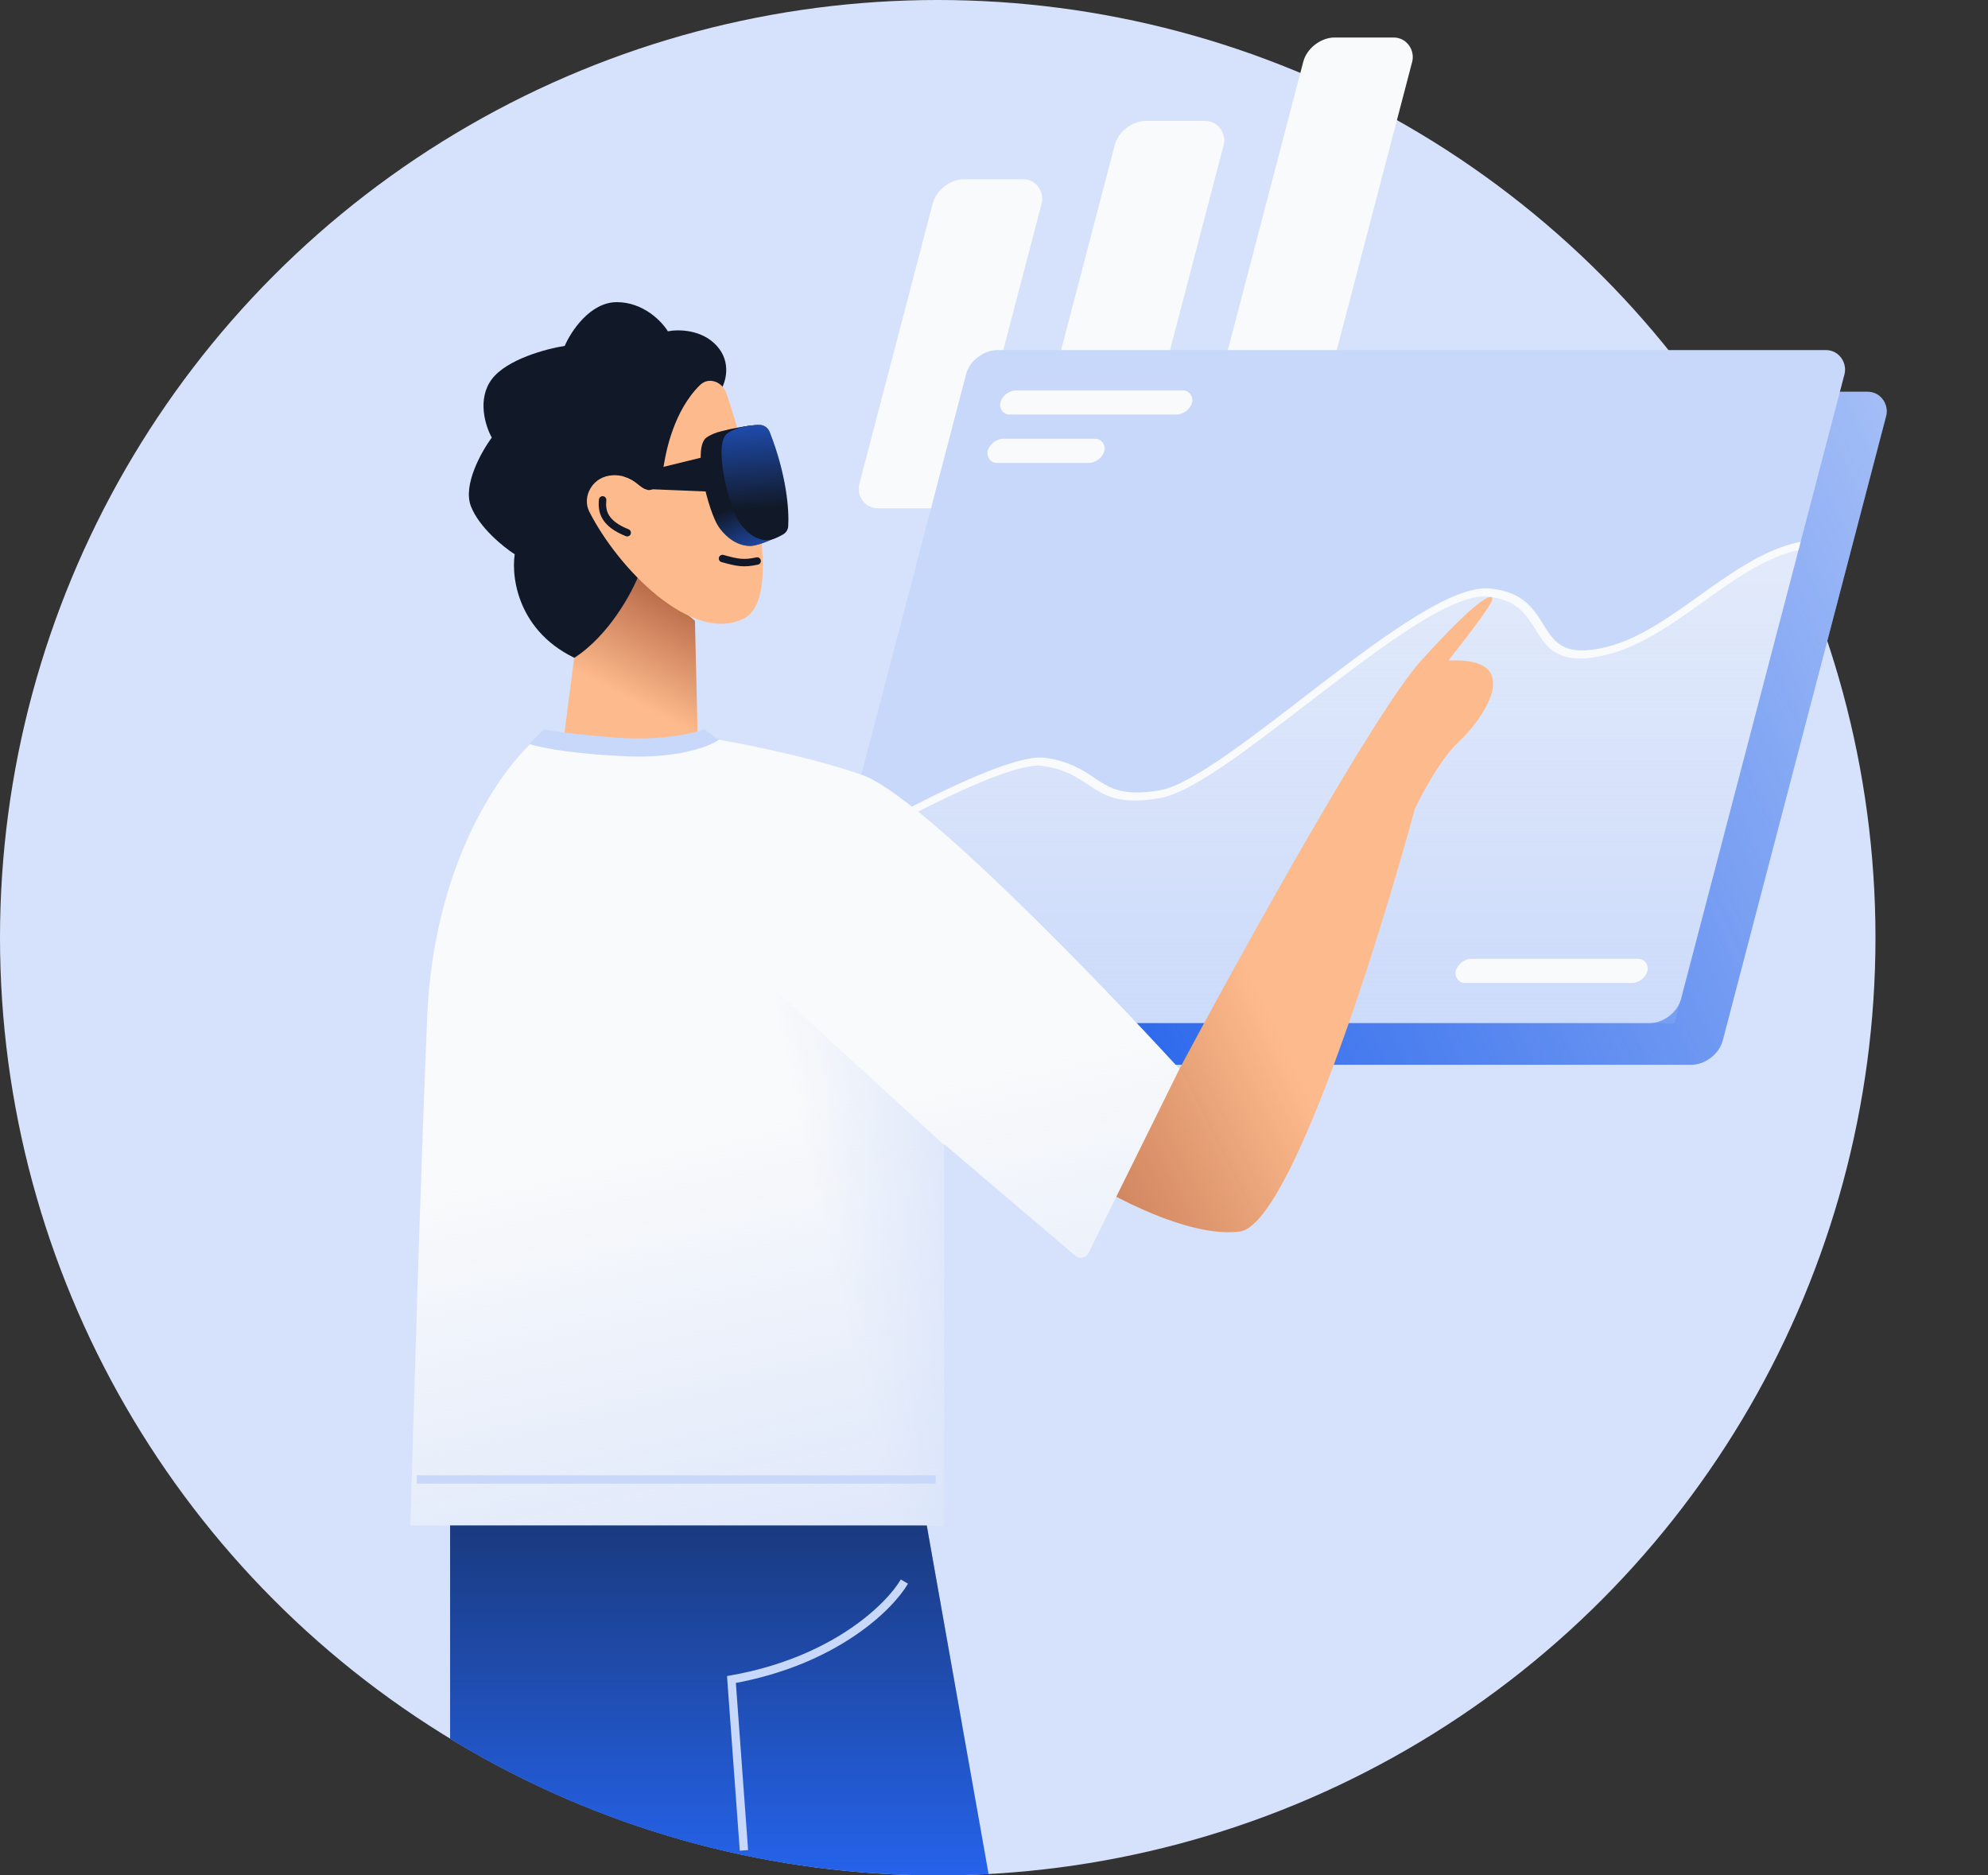 <svg class="w-auto max-w-[16rem] h-40 text-gray-800 dark:text-white" aria-hidden="true" width="477" height="450" viewBox="0 0 477 450" fill="none" xmlns="http://www.w3.org/2000/svg">
<rect x="0" y="0" width="477" height="450" fill="#333333" stroke="none"/>
<circle cx="225" cy="225" r="225" transform="rotate(-180 225 225)" fill="#d6e2fb"/>
<rect width="26.134" height="81.666" rx="6" transform="matrix(1 0 -0.253 0.967 225.321 43)" fill="#F9FAFB"/>
<rect width="26.134" height="96.138" rx="6" transform="matrix(1 0 -0.253 0.967 268.989 29)" fill="#F9FAFB"/>
<rect width="26.134" height="116.813" rx="6" transform="matrix(1 0 -0.253 0.967 314.229 9)" fill="#F9FAFB"/>
<rect width="210.762" height="167" rx="6" transform="matrix(1 0 -0.253 0.967 243.321 94)" fill="#c8d8fa"/>
<rect width="210.762" height="167" rx="6" transform="matrix(1 0 -0.253 0.967 243.321 94)" fill="url(#paint0_linear_275_945)"/>
<rect width="210.762" height="167" rx="6" transform="matrix(1 0 -0.253 0.967 233.321 84)" fill="#c8d8fa"/>
<path fill-rule="evenodd" clip-rule="evenodd" d="M431.772 130.994L401.762 245.548H191L201.986 203.613C221.636 192.54 243.253 181.771 250.438 182.801C256.075 183.609 259.047 185.6 261.781 187.431C265.592 189.984 268.944 192.229 278.41 190.54C285.744 189.231 299.083 178.97 313.044 168.231C330.04 155.158 347.957 141.375 357.081 142.172C364.622 142.83 367.082 146.774 369.365 150.435C372.115 154.843 374.608 158.841 385.407 156.199C393.419 154.238 400.826 148.941 408.217 143.656C415.869 138.183 423.504 132.723 431.772 130.994Z" fill="url(#paint1_linear_275_945)"/>
<path fill-rule="evenodd" clip-rule="evenodd" d="M201.678 204.786L202.292 202.443C206.983 199.807 211.776 197.195 216.451 194.761C223.837 190.916 230.954 187.503 236.918 185.145C239.9 183.966 242.618 183.042 244.95 182.461C247.264 181.884 249.288 181.623 250.83 181.844C256.669 182.681 259.786 184.772 262.529 186.611C263.059 186.967 263.575 187.313 264.095 187.639C265.692 188.643 267.322 189.465 269.509 189.876C271.697 190.288 274.503 190.298 278.469 189.59C280.302 189.263 282.645 188.294 285.437 186.762C288.213 185.24 291.353 183.208 294.752 180.83C300.221 177.005 306.285 172.34 312.505 167.556L312.507 167.554C314.027 166.385 315.556 165.209 317.088 164.036C324.863 158.084 332.707 152.222 339.661 147.939C343.14 145.797 346.432 144.027 349.407 142.837C352.374 141.65 355.108 141.007 357.422 141.209C365.372 141.903 368.004 146.132 370.289 149.804C370.522 150.179 370.752 150.547 370.983 150.906C372.238 152.854 373.511 154.468 375.583 155.353C377.635 156.229 380.598 156.438 385.391 155.265C390.131 154.105 394.694 151.717 399.255 148.792C402.103 146.966 404.875 144.983 407.679 142.977C409.411 141.738 411.156 140.49 412.938 139.265C418.997 135.1 425.283 131.357 432.032 130.002L431.512 131.989C425.452 133.311 419.691 136.722 413.865 140.727C412.182 141.884 410.476 143.104 408.756 144.333L408.755 144.334C405.895 146.379 402.997 148.451 400.105 150.305C395.427 153.305 390.566 155.874 385.423 157.133C380.332 158.379 376.89 158.225 374.374 157.151C371.879 156.086 370.422 154.163 369.145 152.181C368.908 151.813 368.675 151.441 368.443 151.07L368.442 151.068C366.16 147.418 363.872 143.758 356.741 143.136C354.9 142.975 352.568 143.48 349.785 144.593C347.012 145.702 343.872 147.383 340.467 149.48C333.653 153.676 325.917 159.453 318.134 165.411C316.617 166.573 315.097 167.742 313.583 168.907C307.359 173.694 301.226 178.412 295.698 182.279C292.259 184.685 289.023 186.783 286.118 188.376C283.229 189.96 280.584 191.091 278.352 191.49C274.188 192.233 271.118 192.243 268.646 191.778C266.172 191.313 264.355 190.382 262.678 189.329C262.121 188.979 261.579 188.617 261.033 188.252L261.033 188.252C258.308 186.429 255.482 184.538 250.045 183.759C248.889 183.593 247.196 183.777 244.993 184.326C242.808 184.87 240.207 185.751 237.287 186.905C231.448 189.214 224.426 192.578 217.078 196.403C211.993 199.051 206.764 201.912 201.678 204.786Z" fill="#F9FAFB"/>
<rect width="46" height="6" rx="3" transform="matrix(1 0 -0.253 0.967 240.787 93.674)" fill="#F9FAFB"/>
<rect width="28" height="6" rx="3" transform="matrix(1 0 -0.253 0.967 237.746 105.282)" fill="#F9FAFB"/>
<rect width="46" height="6" rx="3" transform="matrix(1 0 -0.253 0.967 350.055 230.071)" fill="#F9FAFB"/>
<path d="M166.198 102.611C171.399 98.153 173.628 99.639 172.885 93.695C174.09 91.797 175.6 87 172 83C168.4 79 162.669 79 160.254 79.5C158.836 77.167 154.4 72.5 148 72.5C141.6 72.5 137 79.5 135.5 83C131.167 83.667 121.6 86.2 118 91C114.4 95.8 116.5 102.333 118 105C115.5 108.376 111 116.401 113 121.5C115 126.599 120.833 131.291 123.5 133C122.582 139.167 124.697 153 140.5 159C156.303 165 158.085 145.833 157 135.5L149.109 127.873L160.254 124.901L166.198 102.611Z" fill="#111928"/>
<path d="M137.763 157.878C146.085 152.529 151.632 142.275 153.366 137.817L166.74 148.962L167.483 180.168L134.791 180.911L137.763 157.878Z" fill="#FDBA8C"/>
<path d="M137.763 157.878C146.085 152.529 151.632 142.275 153.366 137.817L166.74 148.962L167.483 180.168L134.791 180.911L137.763 157.878Z" fill="url(#paint2_linear_275_945)"/>
<path d="M141.389 122.76C148.224 136.26 165.795 154.488 178.323 148.501C183.317 146.114 183.803 136.959 182.245 126.067C182.013 124.444 185.908 125.776 185.594 124.093C185.164 121.794 180.493 116.461 179.945 114.123C178.319 107.177 176.263 100.244 174.324 94.438C173.377 91.603 170.078 90.317 167.943 92.409C161.621 98.601 159.833 108.494 159.419 110.787C158.918 113.555 158.545 117.203 155.904 117.583C155.17 117.688 154.091 117.049 152.901 116.045C149.452 113.133 144.039 113.263 141.708 117.128C140.67 118.849 140.481 120.967 141.389 122.76Z" fill="#FDBA8C"/>
<path fill-rule="evenodd" clip-rule="evenodd" d="M177.74 134.067C176.612 133.965 175.418 133.665 173.595 133.16C173.121 133.029 172.631 133.307 172.5 133.78C172.369 134.253 172.647 134.743 173.12 134.875C174.927 135.375 176.269 135.72 177.58 135.839C178.915 135.96 180.18 135.843 181.858 135.484C182.338 135.381 182.644 134.909 182.541 134.428C182.439 133.948 181.966 133.642 181.486 133.745C179.92 134.08 178.843 134.167 177.74 134.067Z" fill="#111928"/>
<path fill-rule="evenodd" clip-rule="evenodd" d="M146.112 123.62C145.438 122.5 145.348 121.306 145.481 120.043C145.532 119.555 145.178 119.117 144.689 119.066C144.201 119.015 143.763 119.369 143.712 119.858C143.559 121.317 143.635 122.954 144.589 124.537C145.537 126.113 147.274 127.503 150.163 128.653C150.619 128.835 151.136 128.612 151.318 128.156C151.5 127.7 151.277 127.183 150.821 127.001C148.146 125.936 146.792 124.748 146.112 123.62Z" fill="#111928"/>
<path fill-rule="evenodd" clip-rule="evenodd" d="M237.2 449.675C233.161 449.891 229.093 450 225 450C182.146 450 142.091 438.02 108 417.225V364H222L237.2 449.675Z" fill="#2563eb"/>
<path fill-rule="evenodd" clip-rule="evenodd" d="M237.2 449.675C233.161 449.891 229.093 450 225 450C182.146 450 142.091 438.02 108 417.225V364H222L237.2 449.675Z" fill="url(#paint3_linear_275_945)"/>
<path d="M217 379.5C213.5 385.5 200.3 398.6 175.5 403L178.5 444" stroke="#c8d8fa" stroke-width="2"/>
<path fill-rule="evenodd" clip-rule="evenodd" d="M159.203 112.021L149.711 114.346C150.853 114.672 151.951 115.243 152.901 116.045C153.578 116.616 154.219 117.069 154.781 117.334L171 118L170.5 114L169.5 109.5L159.203 112.021Z" fill="#111928"/>
<path fill-rule="evenodd" clip-rule="evenodd" d="M173.105 103.469C174.866 102.96 179.648 102 182 102L181 104.5L179.55 104.319C184.43 116.09 187.482 125.286 187 128.5C186.333 129 182 131 180 131C177.938 131 175 130 172.5 126.5C170 123 166 107.5 169.5 105C170.523 104.269 171.799 103.783 173.105 103.469Z" fill="#111928"/>
<path fill-rule="evenodd" clip-rule="evenodd" d="M173.105 103.469C174.866 102.96 179.648 102 182 102L181 104.5L179.55 104.319C184.43 116.09 187.482 125.286 187 128.5C186.333 129 182 131 180 131C177.938 131 175 130 172.5 126.5C170 123 166 107.5 169.5 105C170.523 104.269 171.799 103.783 173.105 103.469Z" fill="url(#paint4_linear_275_945)"/>
<path d="M174.5 104C176.635 102.474 179.877 102.016 182.182 101.958C183.3 101.93 184.277 102.648 184.685 103.689C188.739 114.04 189.373 122.353 189.123 126.28C189.073 127.066 188.65 127.773 187.975 128.18C187.15 128.677 186.046 129.238 185 129.5C183 130 180 129 177.5 125.5C175 122 171 106.5 174.5 104Z" fill="#111928"/>
<path d="M174.5 104C176.635 102.474 179.877 102.016 182.182 101.958C183.3 101.93 184.277 102.648 184.685 103.689C188.739 114.04 189.373 122.353 189.123 126.28C189.073 127.066 188.65 127.773 187.975 128.18C187.15 128.677 186.046 129.238 185 129.5C183 130 180 129 177.5 125.5C175 122 171 106.5 174.5 104Z" fill="url(#paint5_linear_275_945)"/>
<path d="M297.5 295.5C285.5 297.1 266.833 287.167 259 282L283 256.5C297.667 229 329.8 170.9 341 158.5C355 143 358.5 142 358 144C357.6 145.6 350.833 154.333 347.5 158.5C367 157.5 355 173.5 350 178C346 181.6 341.333 190.167 339.5 194C330.5 227.167 309.5 293.9 297.5 295.5Z" fill="#FDBA8C"/>
<path d="M297.5 295.5C285.5 297.1 266.833 287.167 259 282L283 256.5C297.667 229 329.8 170.9 341 158.5C355 143 358.5 142 358 144C357.6 145.6 350.833 154.333 347.5 158.5C367 157.5 355 173.5 350 178C346 181.6 341.333 190.167 339.5 194C330.5 227.167 309.5 293.9 297.5 295.5Z" fill="url(#paint6_linear_275_945)"/>
<path d="M258.048 301.339L226.5 274.5V366H98.5C99.167 341.167 100.9 282 102.5 244C104.1 206 121.167 183.167 129.5 176.5C141.5 179.3 159.167 177.667 166.5 176.5C174.333 177.667 193.4 181.2 207 186C220.6 190.8 263.333 235 283 256.5L261.136 300.703C260.559 301.869 259.039 302.183 258.048 301.339Z" fill="#F9FAFB"/>
<path d="M258.048 301.339L226.5 274.5V366H98.5C99.167 341.167 100.9 282 102.5 244C104.1 206 121.167 183.167 129.5 176.5C141.5 179.3 159.167 177.667 166.5 176.5C174.333 177.667 193.4 181.2 207 186C220.6 190.8 263.333 235 283 256.5L261.136 300.703C260.559 301.869 259.039 302.183 258.048 301.339Z" fill="url(#paint7_linear_275_945)" fill-opacity="0.7"/>
<path d="M151 181.5C139.8 181.1 130.333 179.667 127 178.5L130.5 175C132 175.333 137.6 176.2 148 177C158.4 177.8 166.333 176 169 175L172.5 177.5C170 179.333 162.2 181.9 151 181.5Z" fill="#c8d8fa"/>
<path d="M159.5 366L175.5 228L226.5 274.718V366H159.5Z" fill="url(#paint8_linear_275_945)" fill-opacity="0.7"/>
<path d="M100 355H224.5" stroke="#c8d8fa" stroke-width="2"/>
<defs>
<linearGradient id="paint0_linear_275_945" x1="30.45" y1="131.286" x2="264.711" y2="-30.819" gradientUnits="userSpaceOnUse">
<stop stop-color="#2563eb"/>
<stop offset="1" stop-color="#2563eb" stop-opacity="0"/>
</linearGradient>
<linearGradient id="paint1_linear_275_945" x1="351.697" y1="12.899" x2="351.697" y2="267.314" gradientUnits="userSpaceOnUse">
<stop stop-color="#F9FAFB"/>
<stop offset="1" stop-color="#F9FAFB" stop-opacity="0"/>
</linearGradient>
<linearGradient id="paint2_linear_275_945" x1="177.885" y1="125.929" x2="154.852" y2="169.766" gradientUnits="userSpaceOnUse">
<stop stop-color="#7F270F"/>
<stop offset="1" stop-color="#7F270F" stop-opacity="0"/>
</linearGradient>
<linearGradient id="paint3_linear_275_945" x1="172.6" y1="297.5" x2="172.6" y2="450" gradientUnits="userSpaceOnUse">
<stop stop-color="#111928"/>
<stop offset="1" stop-color="#111928" stop-opacity="0"/>
</linearGradient>
<linearGradient id="paint4_linear_275_945" x1="186" y1="136" x2="179.311" y2="120.367" gradientUnits="userSpaceOnUse">
<stop stop-color="#2563eb"/>
<stop offset="1" stop-color="#2563eb" stop-opacity="0"/>
</linearGradient>
<linearGradient id="paint5_linear_275_945" x1="179.5" y1="92.5" x2="182" y2="122" gradientUnits="userSpaceOnUse">
<stop stop-color="#2563eb"/>
<stop offset="1" stop-color="#2563eb" stop-opacity="0"/>
</linearGradient>
<linearGradient id="paint6_linear_275_945" x1="176.5" y1="321.5" x2="310.349" y2="255.409" gradientUnits="userSpaceOnUse">
<stop stop-color="#7F270F"/>
<stop offset="1" stop-color="#7F270F" stop-opacity="0"/>
</linearGradient>
<linearGradient id="paint7_linear_275_945" x1="144.5" y1="416.5" x2="114.813" y2="282.581" gradientUnits="userSpaceOnUse">
<stop stop-color="#c8d8fa"/>
<stop offset="1" stop-color="#c8d8fa" stop-opacity="0"/>
</linearGradient>
<linearGradient id="paint8_linear_275_945" x1="242" y1="275" x2="195.5" y2="286" gradientUnits="userSpaceOnUse">
<stop stop-color="#c8d8fa"/>
<stop offset="1" stop-color="#c8d8fa" stop-opacity="0"/>
</linearGradient>
</defs>
</svg>